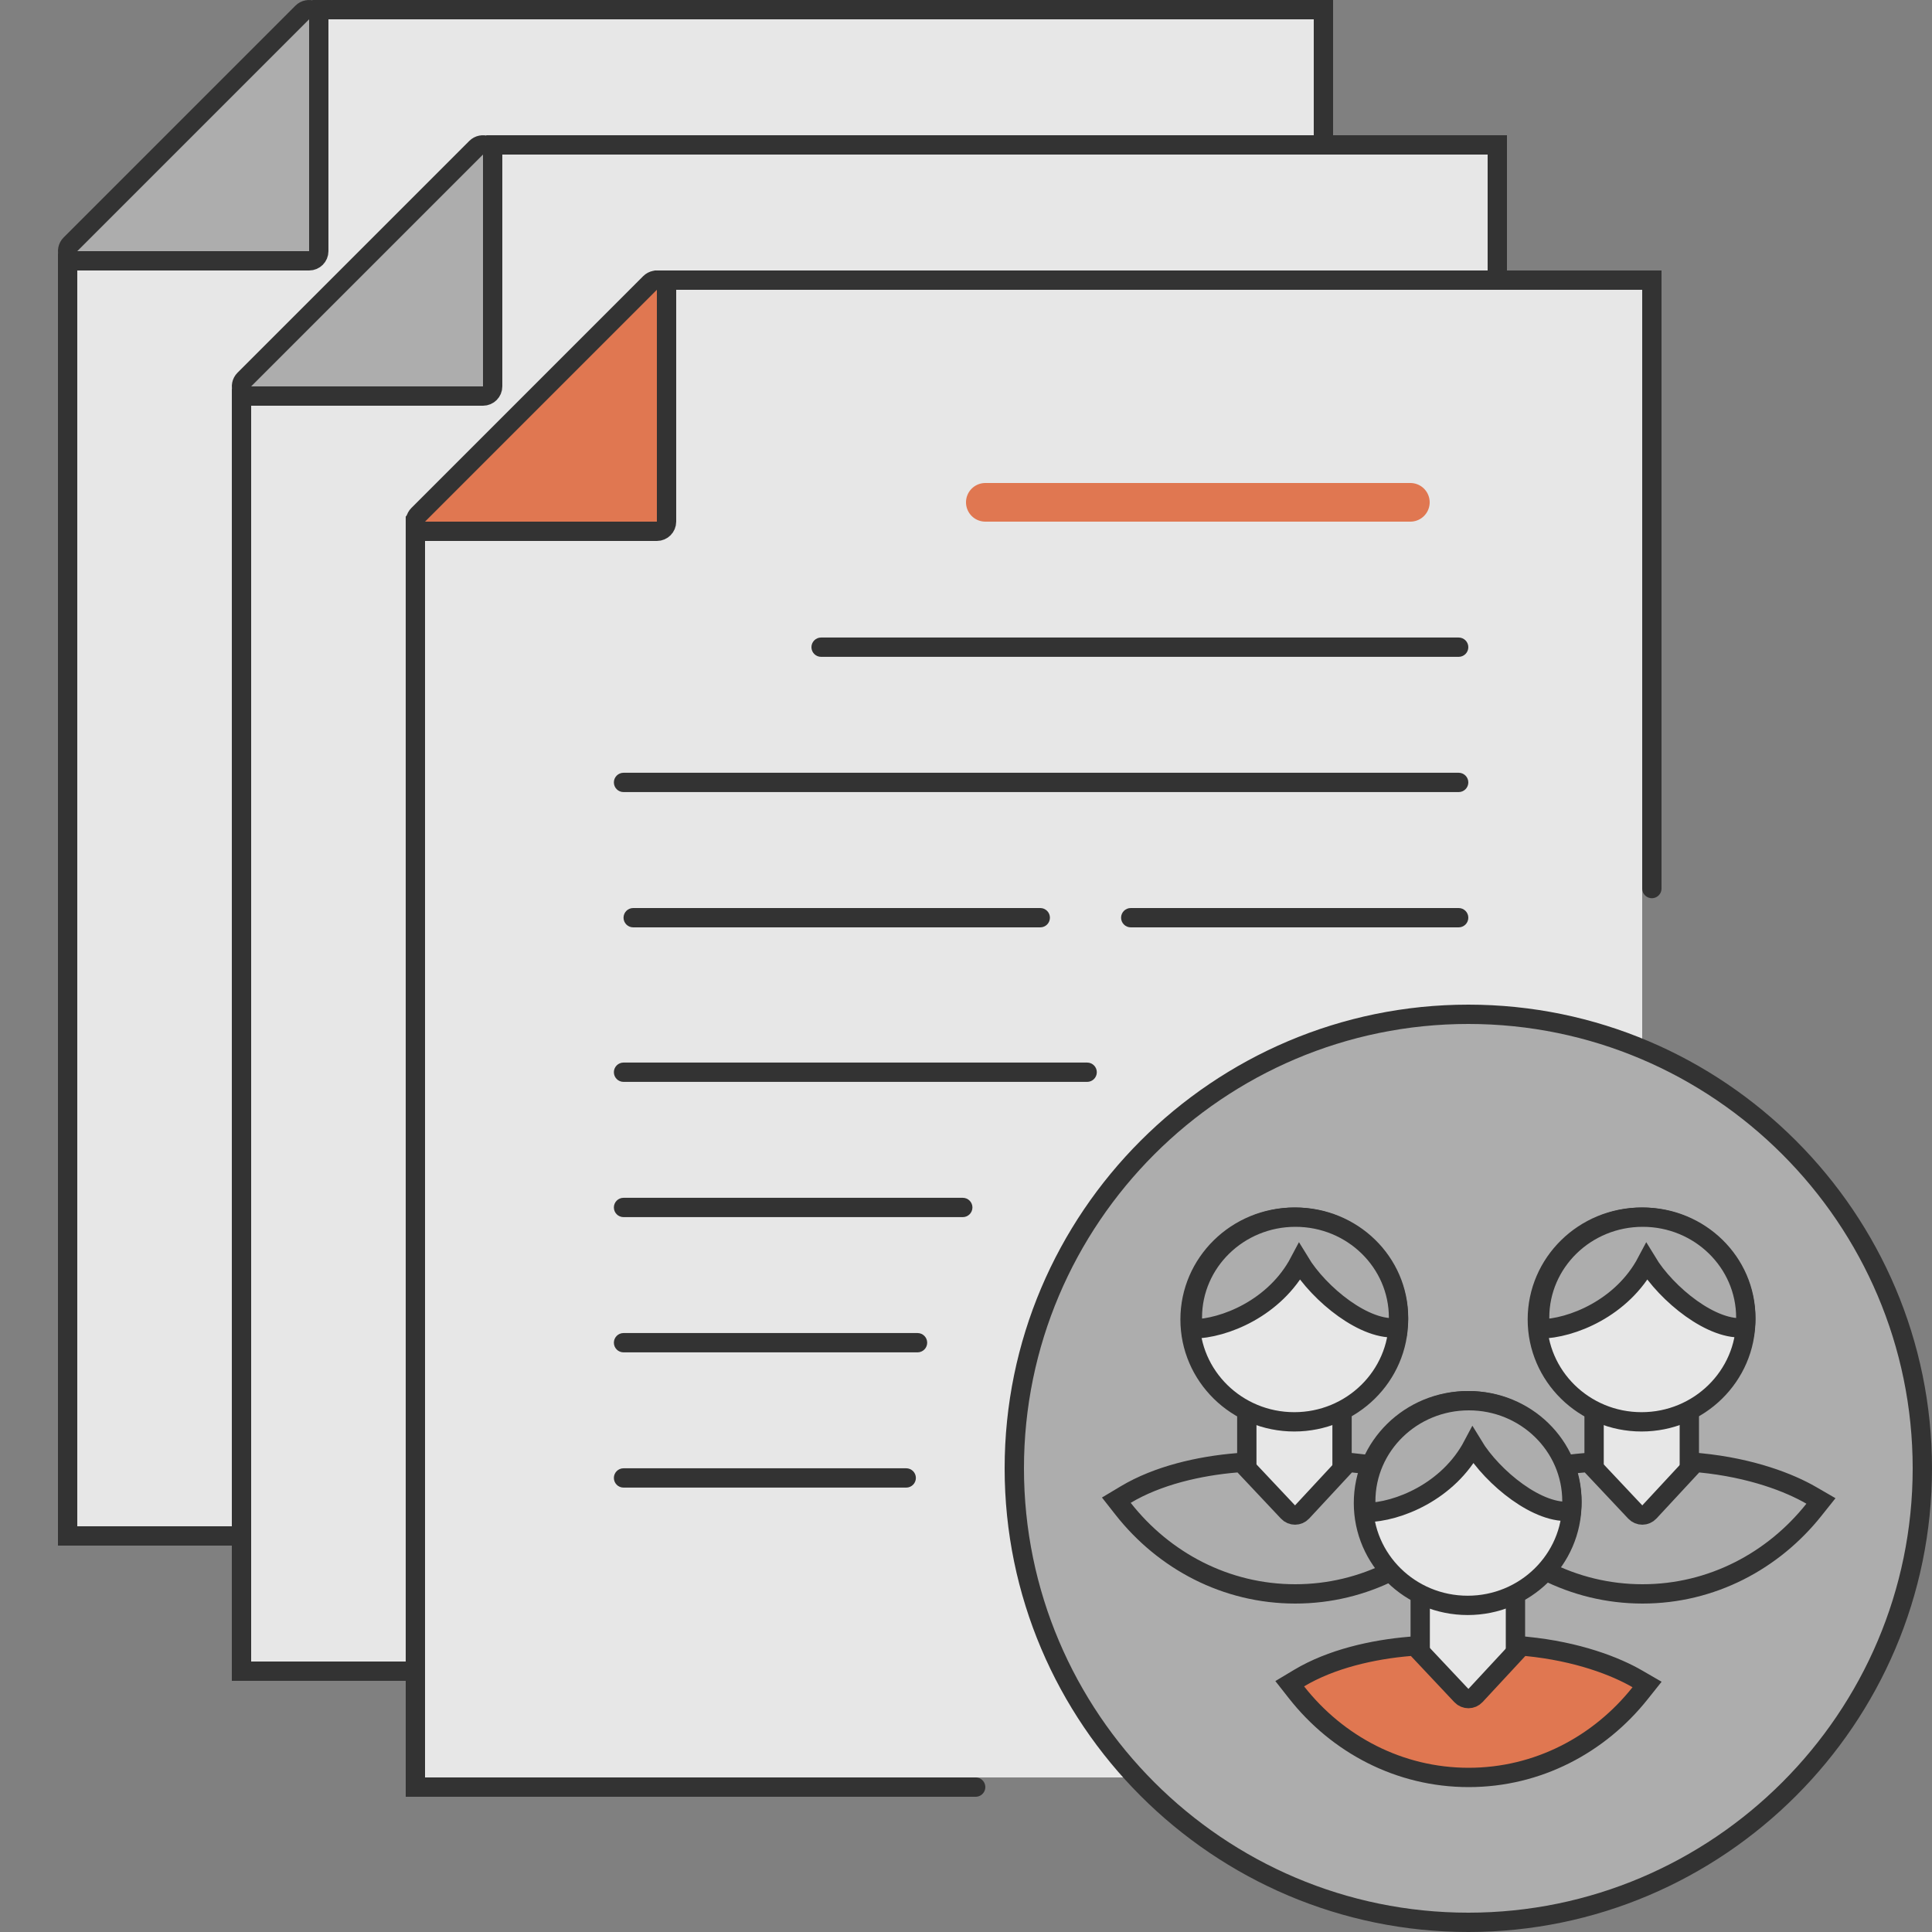 <svg width="100" height="100" viewBox="0 0 100 100" fill="none" xmlns="http://www.w3.org/2000/svg">
<rect x="0" y="0" width="100" height="100" fill="#808080" stroke="none"/>
<path d="M68 0.5H68.5V1V79V79.5H68H4H3.5V79V13.553V13.345L3.647 13.199L16.243 0.646L16.39 0.5H16.596H68Z" fill="#333333"/>
<path d="M68 0.5H68.5V1V79V79.5H68H4H3.5V79V13.553V13.345L3.647 13.199L16.243 0.646L16.39 0.5H16.596H68Z" fill="white" fill-opacity="0.88"/>
<path d="M68 0.5H68.5V1V79V79.5H68H4H3.5V79V13.553V13.345L3.647 13.199L16.243 0.646L16.39 0.5H16.596H68Z" stroke="#333333"/>
<path d="M15.646 0.646C15.789 0.503 16.005 0.461 16.191 0.538C16.378 0.615 16.5 0.798 16.5 1V13C16.5 13.276 16.276 13.5 16 13.5H4C3.798 13.5 3.615 13.378 3.538 13.191C3.461 13.005 3.503 12.789 3.646 12.646L15.646 0.646Z" fill="#ADADAD" stroke="#333333" stroke-linejoin="round"/>
<path d="M77 7.5H77.5V8V86V86.5H77H13H12.5V86V20.553V20.345L12.647 20.199L25.243 7.646L25.39 7.5H25.596H77Z" fill="#333333"/>
<path d="M77 7.5H77.5V8V86V86.5H77H13H12.5V86V20.553V20.345L12.647 20.199L25.243 7.646L25.39 7.5H25.596H77Z" fill="white" fill-opacity="0.88"/>
<path d="M77 7.5H77.5V8V86V86.5H77H13H12.5V86V20.553V20.345L12.647 20.199L25.243 7.646L25.39 7.5H25.596H77Z" stroke="#333333"/>
<path d="M24.646 7.646C24.789 7.503 25.005 7.461 25.191 7.538C25.378 7.615 25.5 7.798 25.5 8V20C25.5 20.276 25.276 20.5 25 20.5H13C12.798 20.5 12.616 20.378 12.538 20.191C12.461 20.005 12.503 19.789 12.646 19.646L24.646 7.646Z" fill="#ADADAD" stroke="#333333" stroke-linejoin="round"/>
<path fill-rule="evenodd" clip-rule="evenodd" d="M85 15H34.399L22 27.286V92H85V15Z" fill="#333333"/>
<path fill-rule="evenodd" clip-rule="evenodd" d="M85 15H34.399L22 27.286V92H85V15Z" fill="white" fill-opacity="0.88"/>
<path d="M85.5 45.991V14.5H34.096L21.5 26.946V92.5H50.5" stroke="#333333" stroke-linecap="round"/>
<path d="M33.646 14.646C33.789 14.503 34.005 14.461 34.191 14.538C34.378 14.616 34.5 14.798 34.5 15V27C34.5 27.276 34.276 27.5 34 27.5H22C21.798 27.5 21.615 27.378 21.538 27.191C21.461 27.005 21.503 26.789 21.646 26.646L33.646 14.646Z" fill="#E07751" stroke="#333333" stroke-linejoin="round"/>
<path fill-rule="evenodd" clip-rule="evenodd" d="M75.5 32.998C75.776 32.998 76 33.222 76 33.498C76 33.774 75.776 33.998 75.5 33.998H42.5C42.224 33.998 42 33.774 42 33.498C42 33.222 42.224 32.998 42.5 32.998H75.5ZM47.491 68.998C47.767 68.998 47.991 69.222 47.991 69.498C47.991 69.774 47.767 69.998 47.491 69.998H32.274C31.998 69.998 31.774 69.774 31.774 69.498C31.774 69.222 31.998 68.998 32.274 68.998H47.491ZM56.771 55.498C56.771 55.222 56.547 54.998 56.271 54.998H32.274C31.998 54.998 31.774 55.222 31.774 55.498C31.774 55.774 31.998 55.998 32.274 55.998H56.271C56.547 55.998 56.771 55.774 56.771 55.498ZM75.5 39.998C75.776 39.998 76 40.222 76 40.498C76 40.774 75.776 40.998 75.5 40.998H32.274C31.998 40.998 31.774 40.774 31.774 40.498C31.774 40.222 31.998 39.998 32.274 39.998H75.5ZM50.333 62.498C50.333 62.222 50.109 61.998 49.833 61.998H32.274C31.998 61.998 31.774 62.222 31.774 62.498C31.774 62.774 31.998 62.998 32.274 62.998H49.833C50.109 62.998 50.333 62.774 50.333 62.498ZM46.906 75.998C47.182 75.998 47.406 76.222 47.406 76.498C47.406 76.774 47.182 76.998 46.906 76.998H32.274C31.998 76.998 31.774 76.774 31.774 76.498C31.774 76.222 31.998 75.998 32.274 75.998H46.906ZM75.5 47C75.776 47 76 47.224 76 47.5C76 47.776 75.776 48 75.5 48H58.527C58.251 48 58.027 47.776 58.027 47.5C58.027 47.224 58.251 47 58.527 47H75.5ZM53.844 47C54.12 47 54.344 47.224 54.344 47.5C54.344 47.776 54.12 48 53.844 48H32.774C32.498 48 32.274 47.776 32.274 47.5C32.274 47.224 32.498 47 32.774 47H53.844ZM75.207 70.195C75.484 70.195 75.707 70.418 75.707 70.695C75.707 70.971 75.484 71.195 75.207 71.195H58.234C57.958 71.195 57.734 70.971 57.734 70.695C57.734 70.418 57.958 70.195 58.234 70.195H75.207Z" fill="#333333"/>
<path d="M73 26H51" stroke="#E07751" stroke-width="2" stroke-linecap="round"/>
<path d="M76 99.5C88.94 99.5 99.5 88.947 99.5 76C99.5 63.053 88.947 52.5 76 52.5C63.053 52.5 52.5 63.053 52.5 76C52.5 88.947 63.053 99.5 76 99.5Z" fill="#ADADAD" stroke="#333333"/>
<path d="M69.175 76.783L69.177 76.781L69.281 76.666C69.333 76.61 69.406 76.518 69.441 76.376C69.465 76.281 69.464 76.184 69.464 76.131C69.464 76.128 69.464 76.126 69.464 76.123V75.731V73.32V72.539L68.755 72.866C68.213 73.115 67.719 73.121 67 73.121C66.302 73.121 65.722 73.071 65.233 72.861L64.535 72.56V73.32V75.746V76.123C64.535 76.127 64.535 76.131 64.535 76.136C64.535 76.182 64.535 76.273 64.551 76.355C64.581 76.501 64.652 76.599 64.713 76.666L64.817 76.781L64.817 76.781L64.82 76.783C65.056 77.041 65.307 77.281 65.548 77.511C65.561 77.523 65.574 77.535 65.587 77.548C65.844 77.793 66.091 78.031 66.33 78.294L66.33 78.295C66.395 78.367 66.484 78.459 66.591 78.527C66.696 78.594 66.836 78.649 67 78.641C67.164 78.649 67.304 78.594 67.409 78.527C67.516 78.459 67.605 78.367 67.669 78.295L67.299 77.959L67.669 78.296C67.908 78.033 68.156 77.794 68.412 77.548C68.421 77.539 68.43 77.53 68.44 77.52C68.683 77.286 68.936 77.044 69.175 76.783Z" fill="#333333"/>
<path d="M69.175 76.783L69.177 76.781L69.281 76.666C69.333 76.61 69.406 76.518 69.441 76.376C69.465 76.281 69.464 76.184 69.464 76.131C69.464 76.128 69.464 76.126 69.464 76.123V75.731V73.32V72.539L68.755 72.866C68.213 73.115 67.719 73.121 67 73.121C66.302 73.121 65.722 73.071 65.233 72.861L64.535 72.56V73.32V75.746V76.123C64.535 76.127 64.535 76.131 64.535 76.136C64.535 76.182 64.535 76.273 64.551 76.355C64.581 76.501 64.652 76.599 64.713 76.666L64.817 76.781L64.817 76.781L64.82 76.783C65.056 77.041 65.307 77.281 65.548 77.511C65.561 77.523 65.574 77.535 65.587 77.548C65.844 77.793 66.091 78.031 66.33 78.294L66.33 78.295C66.395 78.367 66.484 78.459 66.591 78.527C66.696 78.594 66.836 78.649 67 78.641C67.164 78.649 67.304 78.594 67.409 78.527C67.516 78.459 67.605 78.367 67.669 78.295L67.299 77.959L67.669 78.296C67.908 78.033 68.156 77.794 68.412 77.548C68.421 77.539 68.43 77.53 68.44 77.52C68.683 77.286 68.936 77.044 69.175 76.783Z" fill="white" fill-opacity="0.88"/>
<path d="M69.175 76.783L69.177 76.781L69.281 76.666C69.333 76.61 69.406 76.518 69.441 76.376C69.465 76.281 69.464 76.184 69.464 76.131C69.464 76.128 69.464 76.126 69.464 76.123V75.731V73.32V72.539L68.755 72.866C68.213 73.115 67.719 73.121 67 73.121C66.302 73.121 65.722 73.071 65.233 72.861L64.535 72.56V73.32V75.746V76.123C64.535 76.127 64.535 76.131 64.535 76.136C64.535 76.182 64.535 76.273 64.551 76.355C64.581 76.501 64.652 76.599 64.713 76.666L64.817 76.781L64.817 76.781L64.82 76.783C65.056 77.041 65.307 77.281 65.548 77.511C65.561 77.523 65.574 77.535 65.587 77.548C65.844 77.793 66.091 78.031 66.33 78.294L66.33 78.295C66.395 78.367 66.484 78.459 66.591 78.527C66.696 78.594 66.836 78.649 67 78.641C67.164 78.649 67.304 78.594 67.409 78.527C67.516 78.459 67.605 78.367 67.669 78.295L67.299 77.959L67.669 78.296C67.908 78.033 68.156 77.794 68.412 77.548C68.421 77.539 68.43 77.53 68.44 77.52C68.683 77.286 68.936 77.044 69.175 76.783Z" stroke="#333333"/>
<ellipse cx="66.992" cy="68.297" rx="5.395" ry="5.297" fill="#333333"/>
<ellipse cx="66.992" cy="68.297" rx="5.395" ry="5.297" fill="white" fill-opacity="0.88"/>
<ellipse cx="66.992" cy="68.297" rx="5.395" ry="5.297" stroke="#333333"/>
<path fill-rule="evenodd" clip-rule="evenodd" d="M67.264 65.309C68.283 66.993 70.686 68.942 72.361 68.709C72.381 68.542 72.388 68.374 72.388 68.2C72.388 65.329 69.998 63 67.052 63C64.106 63 61.717 65.329 61.717 68.2C61.717 68.4 61.73 68.593 61.75 68.787C63.358 68.767 65.993 67.716 67.264 65.309Z" fill="#ADADAD" stroke="#333333"/>
<path d="M70.026 75.716L69.78 75.691L69.611 75.873L67.397 78.258C67.201 78.471 66.865 78.472 66.667 78.261L64.417 75.871L64.252 75.695L64.012 75.715C62.067 75.877 59.923 76.368 58.269 77.357L57.781 77.649L58.132 78.096C60.245 80.783 63.447 82.5 67.043 82.5C70.617 82.5 73.805 80.798 75.917 78.142L76.277 77.689L75.776 77.399C74.657 76.749 72.687 75.978 70.026 75.716Z" fill="#ADADAD" stroke="#333333"/>
<path d="M87.15 76.783L87.152 76.781L87.256 76.666C87.307 76.61 87.38 76.518 87.415 76.376C87.439 76.281 87.439 76.184 87.439 76.131C87.439 76.128 87.439 76.126 87.439 76.123V75.731V73.32V72.539L86.73 72.866C86.188 73.115 85.694 73.121 84.975 73.121C84.277 73.121 83.697 73.071 83.208 72.861L82.51 72.56V73.32V75.746V76.123C82.51 76.127 82.51 76.131 82.51 76.136C82.51 76.182 82.509 76.273 82.526 76.355C82.556 76.501 82.626 76.599 82.688 76.666L82.792 76.781L82.792 76.781L82.794 76.783C83.031 77.041 83.282 77.281 83.523 77.511C83.536 77.523 83.549 77.535 83.562 77.548C83.818 77.793 84.066 78.031 84.304 78.294L84.305 78.295C84.37 78.367 84.458 78.459 84.566 78.527C84.671 78.594 84.81 78.649 84.975 78.641C85.139 78.649 85.278 78.594 85.383 78.527C85.491 78.459 85.579 78.367 85.644 78.295L85.274 77.959L85.644 78.296C85.883 78.033 86.13 77.794 86.386 77.548C86.396 77.539 86.405 77.53 86.415 77.52C86.658 77.286 86.91 77.044 87.15 76.783Z" fill="#333333"/>
<path d="M87.15 76.783L87.152 76.781L87.256 76.666C87.307 76.61 87.38 76.518 87.415 76.376C87.439 76.281 87.439 76.184 87.439 76.131C87.439 76.128 87.439 76.126 87.439 76.123V75.731V73.32V72.539L86.73 72.866C86.188 73.115 85.694 73.121 84.975 73.121C84.277 73.121 83.697 73.071 83.208 72.861L82.51 72.56V73.32V75.746V76.123C82.51 76.127 82.51 76.131 82.51 76.136C82.51 76.182 82.509 76.273 82.526 76.355C82.556 76.501 82.626 76.599 82.688 76.666L82.792 76.781L82.792 76.781L82.794 76.783C83.031 77.041 83.282 77.281 83.523 77.511C83.536 77.523 83.549 77.535 83.562 77.548C83.818 77.793 84.066 78.031 84.304 78.294L84.305 78.295C84.37 78.367 84.458 78.459 84.566 78.527C84.671 78.594 84.81 78.649 84.975 78.641C85.139 78.649 85.278 78.594 85.383 78.527C85.491 78.459 85.579 78.367 85.644 78.295L85.274 77.959L85.644 78.296C85.883 78.033 86.13 77.794 86.386 77.548C86.396 77.539 86.405 77.53 86.415 77.52C86.658 77.286 86.91 77.044 87.15 76.783Z" fill="white" fill-opacity="0.88"/>
<path d="M87.15 76.783L87.152 76.781L87.256 76.666C87.307 76.61 87.38 76.518 87.415 76.376C87.439 76.281 87.439 76.184 87.439 76.131C87.439 76.128 87.439 76.126 87.439 76.123V75.731V73.32V72.539L86.73 72.866C86.188 73.115 85.694 73.121 84.975 73.121C84.277 73.121 83.697 73.071 83.208 72.861L82.51 72.56V73.32V75.746V76.123C82.51 76.127 82.51 76.131 82.51 76.136C82.51 76.182 82.509 76.273 82.526 76.355C82.556 76.501 82.626 76.599 82.688 76.666L82.792 76.781L82.792 76.781L82.794 76.783C83.031 77.041 83.282 77.281 83.523 77.511C83.536 77.523 83.549 77.535 83.562 77.548C83.818 77.793 84.066 78.031 84.304 78.294L84.305 78.295C84.37 78.367 84.458 78.459 84.566 78.527C84.671 78.594 84.81 78.649 84.975 78.641C85.139 78.649 85.278 78.594 85.383 78.527C85.491 78.459 85.579 78.367 85.644 78.295L85.274 77.959L85.644 78.296C85.883 78.033 86.13 77.794 86.386 77.548C86.396 77.539 86.405 77.53 86.415 77.52C86.658 77.286 86.91 77.044 87.15 76.783Z" stroke="#333333"/>
<ellipse cx="84.967" cy="68.297" rx="5.395" ry="5.297" fill="#333333"/>
<ellipse cx="84.967" cy="68.297" rx="5.395" ry="5.297" fill="white" fill-opacity="0.88"/>
<ellipse cx="84.967" cy="68.297" rx="5.395" ry="5.297" stroke="#333333"/>
<path fill-rule="evenodd" clip-rule="evenodd" d="M85.239 65.309C86.258 66.993 88.661 68.942 90.336 68.709C90.356 68.542 90.362 68.374 90.362 68.2C90.362 65.329 87.972 63 85.027 63C82.081 63 79.691 65.329 79.691 68.2C79.691 68.4 79.704 68.593 79.724 68.787C81.333 68.767 83.968 67.716 85.239 65.309Z" fill="#ADADAD" stroke="#333333"/>
<path d="M88.001 75.716L87.754 75.691L87.585 75.873L85.372 78.258C85.175 78.471 84.84 78.472 84.641 78.261L82.392 75.871L82.227 75.695L81.986 75.715C80.041 75.877 77.897 76.368 76.243 77.357L75.756 77.649L76.107 78.096C78.219 80.783 81.422 82.5 85.018 82.5C88.592 82.5 91.779 80.798 93.891 78.142L94.252 77.689L93.751 77.399C92.631 76.749 90.661 75.978 88.001 75.716Z" fill="#ADADAD" stroke="#333333"/>
<path d="M78.15 86.283L78.152 86.281L78.256 86.166C78.307 86.11 78.38 86.018 78.415 85.876C78.439 85.781 78.439 85.684 78.439 85.631C78.439 85.628 78.439 85.626 78.439 85.623V85.231V82.82V82.039L77.73 82.366C77.188 82.615 76.694 82.621 75.975 82.621C75.277 82.621 74.697 82.571 74.208 82.361L73.51 82.06V82.82V85.246V85.623C73.51 85.627 73.51 85.631 73.51 85.636C73.51 85.682 73.509 85.773 73.526 85.855C73.556 86.001 73.626 86.099 73.688 86.166L73.792 86.281L73.792 86.281L73.794 86.283C74.031 86.541 74.282 86.781 74.523 87.011C74.536 87.023 74.549 87.035 74.562 87.048C74.818 87.293 75.066 87.531 75.304 87.794L75.305 87.795C75.37 87.867 75.458 87.959 75.566 88.027C75.671 88.094 75.81 88.149 75.975 88.141C76.139 88.149 76.278 88.094 76.383 88.027C76.491 87.959 76.579 87.867 76.644 87.795L76.274 87.459L76.644 87.796C76.883 87.533 77.13 87.294 77.386 87.048C77.396 87.039 77.405 87.03 77.415 87.02C77.658 86.786 77.91 86.544 78.15 86.283Z" fill="#333333"/>
<path d="M78.15 86.283L78.152 86.281L78.256 86.166C78.307 86.11 78.38 86.018 78.415 85.876C78.439 85.781 78.439 85.684 78.439 85.631C78.439 85.628 78.439 85.626 78.439 85.623V85.231V82.82V82.039L77.73 82.366C77.188 82.615 76.694 82.621 75.975 82.621C75.277 82.621 74.697 82.571 74.208 82.361L73.51 82.06V82.82V85.246V85.623C73.51 85.627 73.51 85.631 73.51 85.636C73.51 85.682 73.509 85.773 73.526 85.855C73.556 86.001 73.626 86.099 73.688 86.166L73.792 86.281L73.792 86.281L73.794 86.283C74.031 86.541 74.282 86.781 74.523 87.011C74.536 87.023 74.549 87.035 74.562 87.048C74.818 87.293 75.066 87.531 75.304 87.794L75.305 87.795C75.37 87.867 75.458 87.959 75.566 88.027C75.671 88.094 75.81 88.149 75.975 88.141C76.139 88.149 76.278 88.094 76.383 88.027C76.491 87.959 76.579 87.867 76.644 87.795L76.274 87.459L76.644 87.796C76.883 87.533 77.13 87.294 77.386 87.048C77.396 87.039 77.405 87.03 77.415 87.02C77.658 86.786 77.91 86.544 78.15 86.283Z" fill="white" fill-opacity="0.88"/>
<path d="M78.15 86.283L78.152 86.281L78.256 86.166C78.307 86.11 78.38 86.018 78.415 85.876C78.439 85.781 78.439 85.684 78.439 85.631C78.439 85.628 78.439 85.626 78.439 85.623V85.231V82.82V82.039L77.73 82.366C77.188 82.615 76.694 82.621 75.975 82.621C75.277 82.621 74.697 82.571 74.208 82.361L73.51 82.06V82.82V85.246V85.623C73.51 85.627 73.51 85.631 73.51 85.636C73.51 85.682 73.509 85.773 73.526 85.855C73.556 86.001 73.626 86.099 73.688 86.166L73.792 86.281L73.792 86.281L73.794 86.283C74.031 86.541 74.282 86.781 74.523 87.011C74.536 87.023 74.549 87.035 74.562 87.048C74.818 87.293 75.066 87.531 75.304 87.794L75.305 87.795C75.37 87.867 75.458 87.959 75.566 88.027C75.671 88.094 75.81 88.149 75.975 88.141C76.139 88.149 76.278 88.094 76.383 88.027C76.491 87.959 76.579 87.867 76.644 87.795L76.274 87.459L76.644 87.796C76.883 87.533 77.13 87.294 77.386 87.048C77.396 87.039 77.405 87.03 77.415 87.02C77.658 86.786 77.91 86.544 78.15 86.283Z" stroke="#333333"/>
<ellipse cx="75.967" cy="77.797" rx="5.395" ry="5.297" fill="#333333"/>
<ellipse cx="75.967" cy="77.797" rx="5.395" ry="5.297" fill="white" fill-opacity="0.88"/>
<ellipse cx="75.967" cy="77.797" rx="5.395" ry="5.297" stroke="#333333"/>
<path fill-rule="evenodd" clip-rule="evenodd" d="M76.239 74.809C77.258 76.493 79.661 78.442 81.336 78.209C81.356 78.042 81.362 77.874 81.362 77.7C81.362 74.829 78.972 72.5 76.027 72.5C73.081 72.5 70.691 74.829 70.691 77.7C70.691 77.9 70.704 78.093 70.724 78.287C72.333 78.267 74.968 77.216 76.239 74.809Z" fill="#ADADAD" stroke="#333333"/>
<path d="M79.001 85.216L78.754 85.191L78.585 85.373L76.372 87.758C76.175 87.971 75.84 87.972 75.641 87.761L73.392 85.371L73.227 85.195L72.986 85.215C71.041 85.377 68.897 85.868 67.243 86.857L66.756 87.149L67.107 87.596C69.219 90.283 72.422 92 76.018 92C79.592 92 82.779 90.298 84.891 87.642L85.252 87.189L84.751 86.899C83.631 86.249 81.661 85.478 79.001 85.216Z" fill="#E07751" stroke="#333333"/>
</svg>
